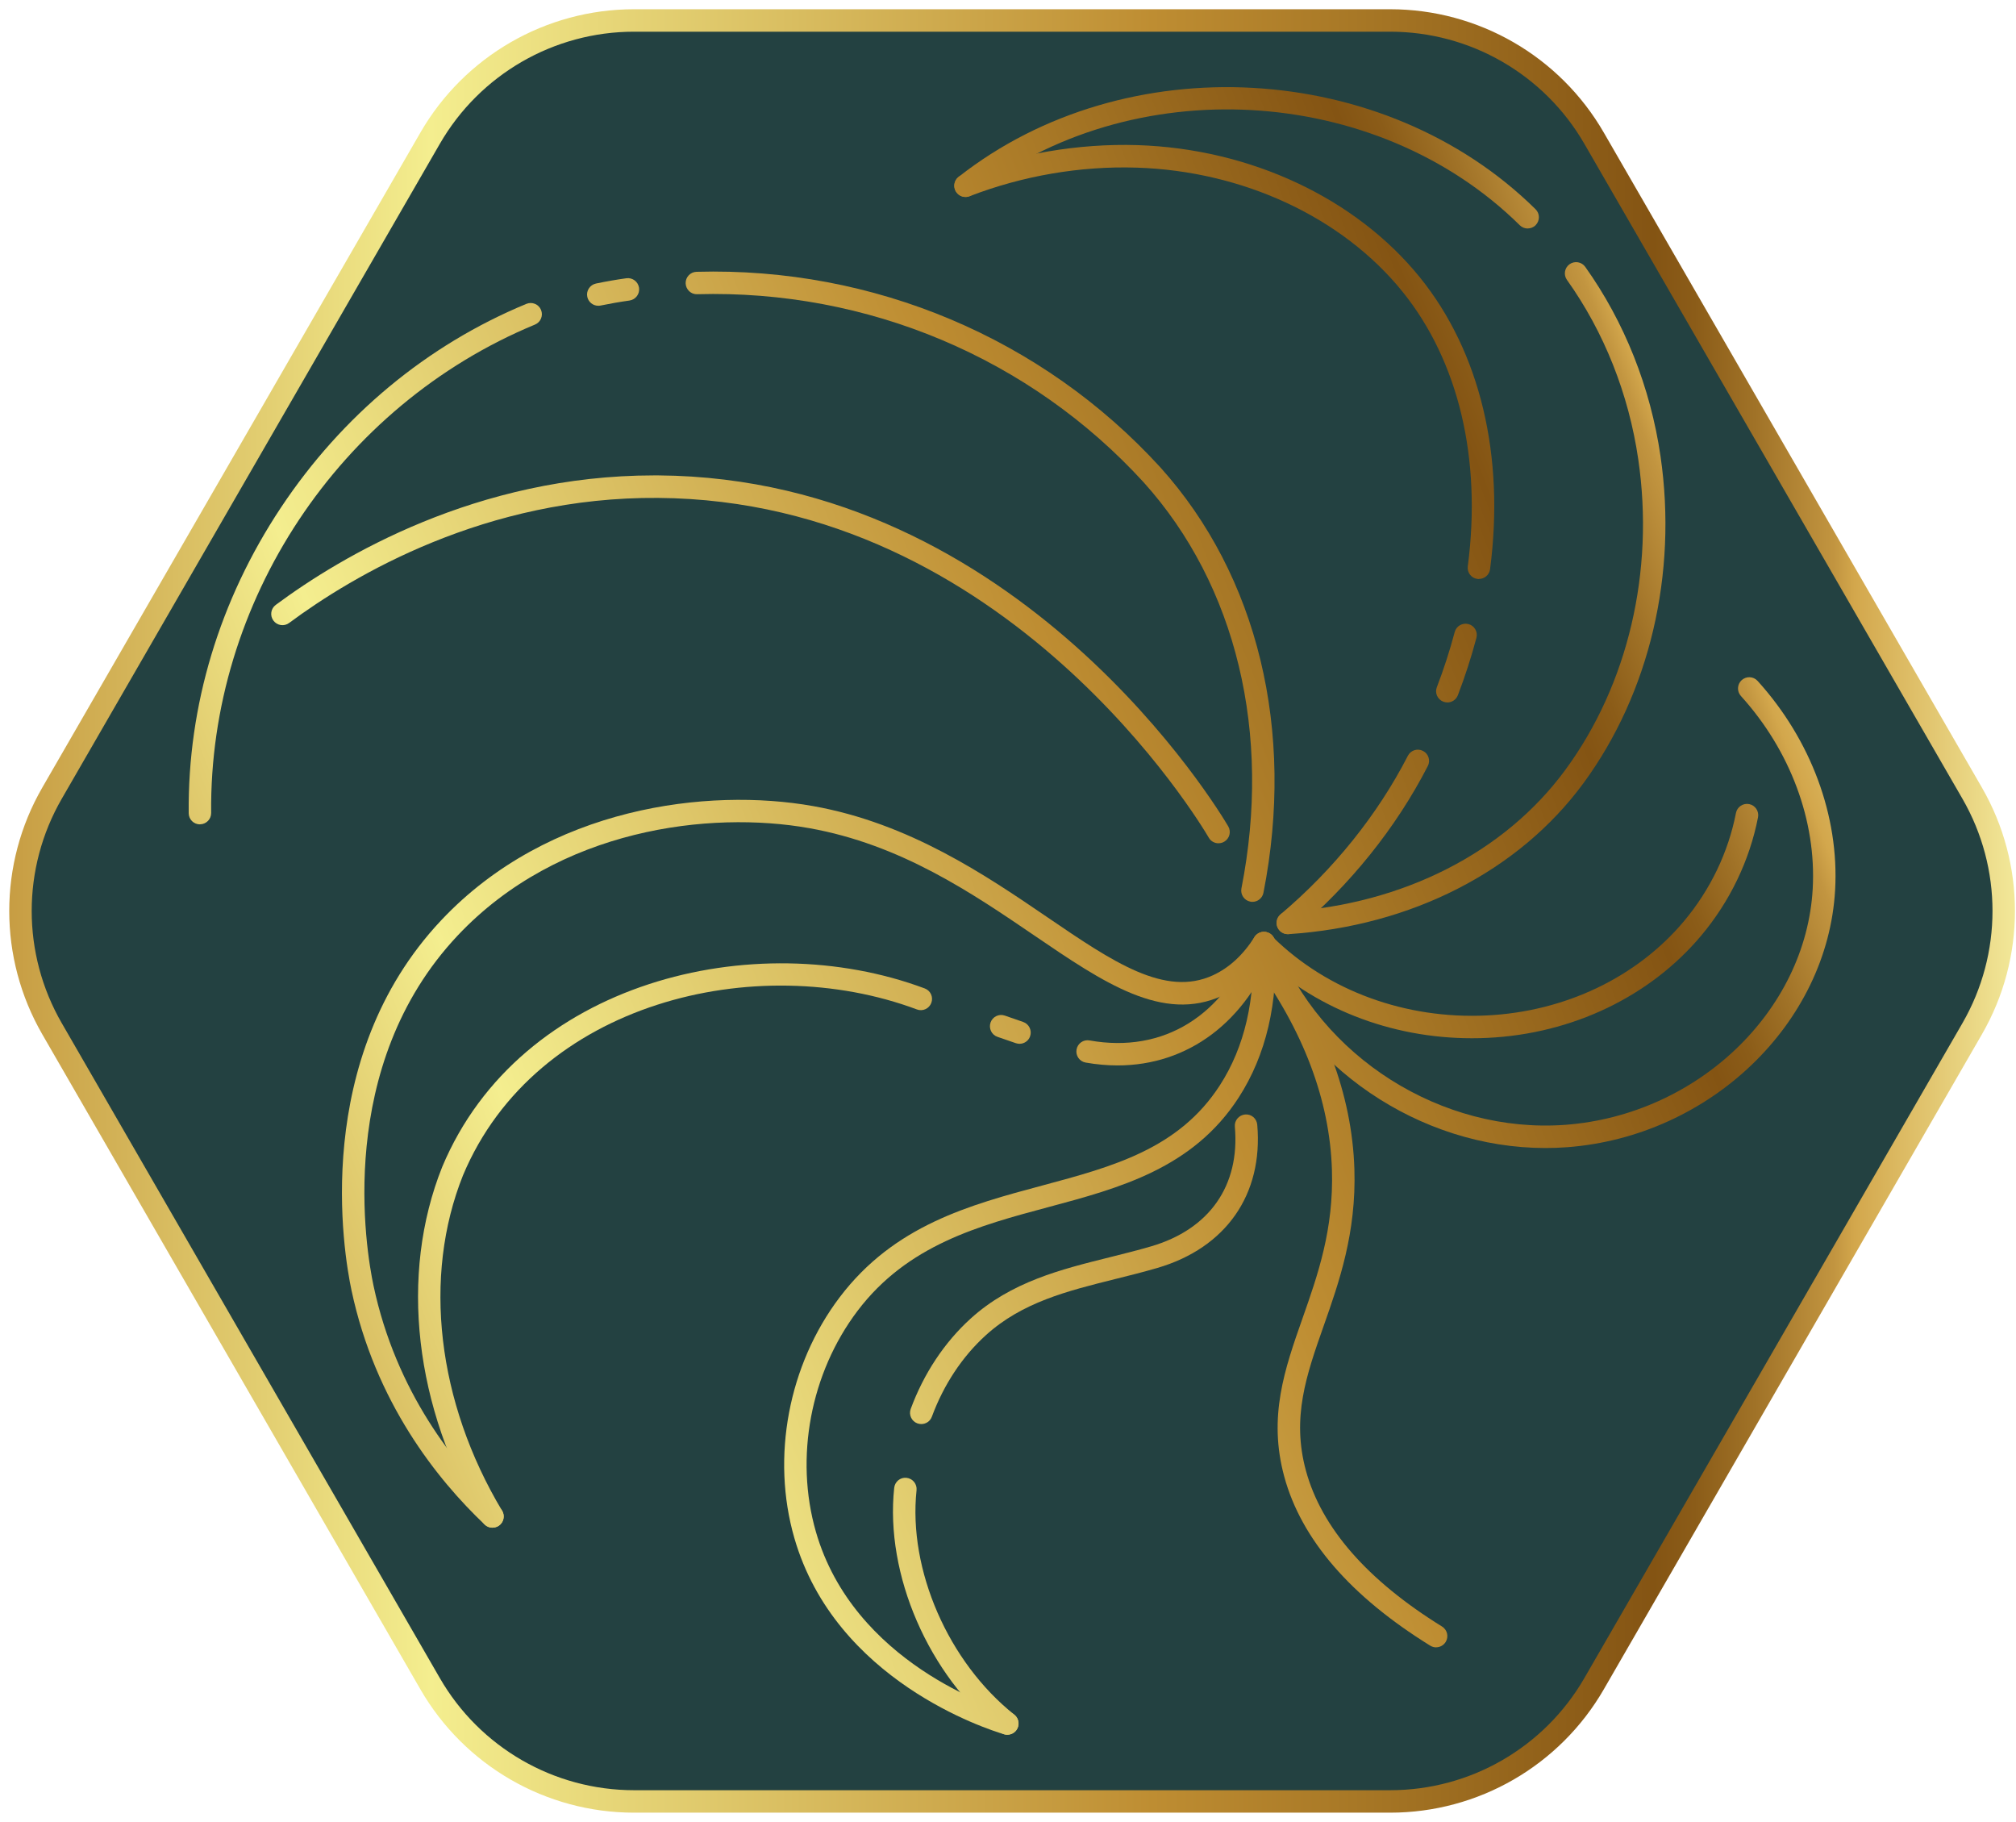 <svg width="197" height="178" viewBox="0 0 197 178" fill="none" xmlns="http://www.w3.org/2000/svg">
<path d="M135.848 2H61.953C53.736 2 46.138 6.383 42.029 13.504L5.082 77.496C0.973 84.617 0.973 93.383 5.082 100.504L42.029 164.496C46.138 171.617 53.736 176 61.953 176H135.848C144.066 176 151.663 171.617 155.772 164.496L192.72 100.504C196.828 93.383 196.828 84.617 192.72 77.496L155.772 13.504C151.663 6.383 144.066 2 135.848 2Z" fill="#234141"/>
<path d="M19.537 80.541C18.934 80.541 18.445 80.058 18.44 79.455C18.336 68.955 21.446 58.636 27.442 49.606C33.427 40.598 41.722 33.708 51.437 29.687C51.997 29.457 52.639 29.72 52.869 30.279C53.1 30.839 52.836 31.481 52.277 31.711C33.142 39.633 20.426 58.811 20.634 79.427C20.64 80.031 20.152 80.53 19.548 80.535H19.537V80.541Z" fill="url(#paint0_linear_43_11409)"/>
<path d="M58.465 29.873C57.954 29.873 57.499 29.517 57.389 29.001C57.263 28.409 57.647 27.827 58.239 27.701C59.216 27.498 60.215 27.323 61.207 27.185C61.811 27.103 62.359 27.52 62.447 28.123C62.529 28.721 62.113 29.276 61.509 29.363C60.56 29.495 59.611 29.66 58.684 29.852C58.607 29.868 58.536 29.873 58.459 29.873H58.465Z" fill="url(#paint1_linear_43_11409)"/>
<path d="M122.391 88.111C122.32 88.111 122.248 88.106 122.177 88.089C121.585 87.974 121.195 87.398 121.31 86.8C124.295 71.648 120.817 57.188 111.765 47.132C100.684 34.997 84.78 28.283 68.125 28.744C67.532 28.776 67.017 28.283 67 27.679C66.984 27.076 67.461 26.571 68.065 26.555C85.356 26.077 101.874 33.05 113.389 45.662C122.912 56.239 126.577 71.39 123.461 87.228C123.357 87.749 122.901 88.111 122.386 88.111H122.391Z" fill="url(#paint2_linear_43_11409)"/>
<path d="M48.123 149.256C47.854 149.256 47.58 149.158 47.366 148.955C42.709 144.539 36.669 136.985 34.348 126.062C33.569 122.403 30.349 103.461 43.125 89.9C53.609 78.774 69.238 76.937 79.442 78.752C88.861 80.426 96.333 85.516 102.34 89.609C108.764 93.987 113.843 97.443 118.534 95.281C120.114 94.552 121.48 93.295 122.588 91.545C122.912 91.035 123.592 90.882 124.102 91.205C124.612 91.529 124.766 92.209 124.442 92.719C123.104 94.831 121.425 96.367 119.455 97.273C113.635 99.955 107.831 96 101.105 91.419C94.967 87.239 88.016 82.499 79.063 80.908C69.403 79.191 54.613 80.908 44.727 91.397C32.697 104.163 35.763 122.129 36.498 125.602C38.698 135.97 44.447 143.156 48.88 147.358C49.319 147.775 49.341 148.472 48.924 148.911C48.71 149.141 48.419 149.251 48.129 149.251L48.123 149.256Z" fill="url(#paint3_linear_43_11409)"/>
<path d="M149.284 22.325C149.004 22.325 148.73 22.221 148.51 22.007C134.499 8.177 110.504 6.833 95.023 19.012C94.546 19.385 93.86 19.302 93.482 18.825C93.109 18.348 93.191 17.657 93.668 17.284C109.989 4.452 135.278 5.867 150.052 20.443C150.485 20.871 150.485 21.562 150.063 21.996C149.849 22.215 149.563 22.32 149.284 22.32V22.325Z" fill="url(#paint4_linear_43_11409)"/>
<path d="M125.842 91.266C125.271 91.266 124.789 90.821 124.75 90.24C124.712 89.636 125.167 89.115 125.776 89.071C137.132 88.331 147.045 83.278 152.964 75.214C159.086 66.876 161.687 55.822 160.09 44.888C159.158 38.497 156.749 32.43 153.118 27.345C152.767 26.851 152.882 26.165 153.375 25.814C153.869 25.463 154.555 25.578 154.906 26.072C158.735 31.442 161.281 37.839 162.263 44.575C163.936 56.074 161.193 67.715 154.73 76.52C148.422 85.105 137.922 90.481 125.919 91.266C125.897 91.266 125.869 91.266 125.847 91.266H125.842Z" fill="url(#paint5_linear_43_11409)"/>
<path d="M151.011 112.161C138.745 112.161 127.027 104.261 122.611 92.741C122.392 92.176 122.677 91.54 123.242 91.326C123.807 91.106 124.443 91.392 124.657 91.957C128.991 103.258 140.895 110.79 152.964 109.895C165.851 108.93 176.471 98.798 177.135 86.828C177.503 80.19 174.946 73.327 170.119 68C169.713 67.55 169.746 66.859 170.195 66.448C170.645 66.042 171.336 66.075 171.748 66.524C176.965 72.284 179.73 79.729 179.324 86.948C178.594 99.999 167.09 111.042 153.123 112.084C152.416 112.139 151.714 112.161 151.011 112.161Z" fill="url(#paint6_linear_43_11409)"/>
<path d="M98.434 169.483C98.33 169.483 98.226 169.466 98.121 169.439C96.448 168.945 81.636 164.194 77.621 150.26C75.344 142.366 77.045 133.359 82.048 126.748C87.38 119.704 94.748 117.729 101.868 115.82C108.72 113.983 115.193 112.249 119.203 106.034C121.623 102.287 122.698 97.629 122.413 92.193C122.38 91.589 122.846 91.074 123.45 91.041C124.053 91.019 124.569 91.474 124.602 92.078C124.914 97.986 123.718 103.082 121.047 107.224C116.581 114.147 109.389 116.078 102.433 117.938C95.669 119.748 88.675 121.624 83.798 128.07C79.201 134.143 77.643 142.41 79.727 149.651C83.419 162.461 97.183 166.872 98.741 167.332C99.323 167.502 99.652 168.117 99.482 168.698C99.339 169.176 98.906 169.483 98.429 169.483H98.434Z" fill="url(#paint7_linear_43_11409)"/>
<path d="M140.336 160.947C140.139 160.947 139.941 160.892 139.76 160.782C131.97 155.96 127.17 150.408 125.497 144.27C123.901 138.411 125.541 133.743 127.28 128.8C128.783 124.526 130.335 120.11 130.154 114.29C129.94 107.46 127.346 100.619 122.447 93.97C122.085 93.482 122.194 92.796 122.677 92.434C123.165 92.072 123.851 92.182 124.213 92.665C129.381 99.681 132.118 106.933 132.349 114.218C132.546 120.45 130.851 125.272 129.353 129.524C127.658 134.335 126.199 138.488 127.614 143.688C129.134 149.267 133.61 154.391 140.912 158.911C141.428 159.23 141.587 159.904 141.269 160.42C141.06 160.755 140.704 160.941 140.336 160.941V160.947Z" fill="url(#paint8_linear_43_11409)"/>
<path d="M119.072 82.389C118.694 82.389 118.326 82.198 118.123 81.846C117.339 80.502 98.462 48.893 64.318 48.646C47.46 48.509 34.475 56.244 28.254 60.863C27.766 61.225 27.08 61.121 26.718 60.633C26.356 60.144 26.46 59.459 26.948 59.097C33.339 54.357 46.604 46.446 63.917 46.446C64.055 46.446 64.197 46.446 64.334 46.446C99.713 46.704 119.209 79.345 120.021 80.733C120.328 81.254 120.153 81.929 119.626 82.236C119.451 82.34 119.259 82.384 119.072 82.384V82.389Z" fill="url(#paint9_linear_43_11409)"/>
<path d="M144.516 56.573C144.467 56.573 144.423 56.573 144.374 56.562C143.77 56.485 143.348 55.931 143.43 55.333C144.802 44.822 142.536 35.293 137.05 28.496C131.186 21.233 121.47 16.707 111.075 16.378C105.567 16.203 99.927 17.174 94.749 19.171C94.184 19.39 93.547 19.11 93.328 18.54C93.109 17.975 93.394 17.338 93.959 17.119C99.406 15.018 105.364 14.003 111.14 14.178C122.173 14.524 132.491 19.357 138.756 27.109C144.626 34.377 147.056 44.499 145.608 55.608C145.537 56.162 145.065 56.562 144.522 56.562L144.516 56.573Z" fill="url(#paint10_linear_43_11409)"/>
<path d="M141.432 68.626C141.3 68.626 141.169 68.603 141.037 68.554C140.472 68.335 140.187 67.704 140.406 67.139C141.081 65.383 141.668 63.573 142.151 61.752C142.304 61.165 142.908 60.819 143.495 60.973C144.082 61.126 144.427 61.73 144.274 62.317C143.769 64.215 143.16 66.102 142.458 67.929C142.288 68.362 141.876 68.631 141.432 68.631V68.626Z" fill="url(#paint11_linear_43_11409)"/>
<path d="M125.842 91.266C125.53 91.266 125.222 91.134 125.003 90.876C124.614 90.415 124.668 89.719 125.135 89.329C130.308 84.962 134.614 79.603 137.577 73.837C137.851 73.299 138.515 73.085 139.052 73.365C139.59 73.64 139.804 74.303 139.524 74.841C136.43 80.864 131.943 86.454 126.545 91.008C126.336 91.183 126.089 91.266 125.837 91.266H125.842Z" fill="url(#paint12_linear_43_11409)"/>
<path d="M143.83 101.436C135.859 101.436 128.294 98.458 122.868 93.142C122.435 92.719 122.429 92.023 122.852 91.589C123.274 91.156 123.971 91.15 124.404 91.573C129.748 96.812 137.362 99.593 145.283 99.209C152.931 98.836 159.953 95.484 164.55 90.004C167.128 86.932 168.884 83.278 169.635 79.427C169.75 78.835 170.326 78.445 170.924 78.56C171.517 78.676 171.906 79.252 171.791 79.85C170.968 84.063 169.048 88.062 166.234 91.414C161.247 97.355 153.655 100.997 145.399 101.398C144.877 101.425 144.356 101.436 143.841 101.436H143.83Z" fill="url(#paint13_linear_43_11409)"/>
<path d="M109.203 104.092C108.188 104.092 107.146 103.998 106.087 103.812C105.489 103.708 105.094 103.137 105.198 102.539C105.303 101.941 105.868 101.541 106.471 101.65C113.679 102.94 119.67 99.237 122.49 91.754C122.704 91.189 123.335 90.898 123.905 91.112C124.47 91.326 124.761 91.957 124.547 92.527C121.782 99.868 116.06 104.092 109.208 104.092H109.203Z" fill="url(#paint14_linear_43_11409)"/>
<path d="M99.626 101.979C99.51 101.979 99.39 101.957 99.269 101.919C98.671 101.711 98.068 101.508 97.47 101.299C96.899 101.102 96.597 100.476 96.795 99.9C96.992 99.33 97.618 99.022 98.194 99.225C98.792 99.434 99.384 99.637 99.982 99.845C100.553 100.043 100.86 100.668 100.662 101.239C100.509 101.694 100.081 101.979 99.626 101.979Z" fill="url(#paint15_linear_43_11409)"/>
<path d="M48.124 149.256C47.752 149.256 47.389 149.064 47.181 148.724C40.483 137.528 38.996 124.543 43.215 113.999C50.818 95.868 73.732 90.355 90.365 96.57C90.936 96.784 91.221 97.415 91.007 97.98C90.793 98.551 90.162 98.836 89.597 98.622C73.919 92.763 52.354 97.876 45.244 114.827C41.284 124.724 42.71 136.979 49.063 147.594C49.375 148.115 49.205 148.79 48.684 149.097C48.508 149.202 48.311 149.251 48.119 149.251L48.124 149.256Z" fill="url(#paint16_linear_43_11409)"/>
<path d="M98.434 169.483C98.193 169.483 97.952 169.406 97.749 169.241C90.738 163.657 86.475 153.837 87.38 145.361C87.446 144.758 87.978 144.314 88.587 144.385C89.191 144.451 89.624 144.988 89.564 145.592C88.735 153.365 92.663 162.384 99.12 167.524C99.592 167.903 99.674 168.594 99.296 169.066C99.082 169.34 98.758 169.477 98.434 169.477V169.483Z" fill="url(#paint17_linear_43_11409)"/>
<path d="M90.025 139.13C89.898 139.13 89.772 139.108 89.646 139.064C89.076 138.855 88.785 138.224 88.993 137.654C90.266 134.203 92.285 131.153 94.841 128.833C98.802 125.234 103.684 124.016 108.408 122.842C109.741 122.507 111.123 122.167 112.473 121.772C118.183 120.105 121.173 115.842 120.668 110.077C120.614 109.473 121.063 108.941 121.667 108.886C122.281 108.826 122.802 109.281 122.857 109.885C123.45 116.692 119.802 121.92 113.093 123.879C111.699 124.285 110.3 124.636 108.945 124.971C104.282 126.134 99.883 127.231 96.328 130.456C94.029 132.541 92.213 135.289 91.061 138.411C90.897 138.855 90.48 139.13 90.03 139.13H90.025Z" fill="url(#paint18_linear_43_11409)"/>
<path d="M135.848 2H61.953C53.736 2 46.138 6.383 42.029 13.504L5.082 77.496C0.973 84.617 0.973 93.383 5.082 100.504L42.029 164.496C46.138 171.617 53.736 176 61.953 176H135.848C144.066 176 151.663 171.617 155.772 164.496L192.72 100.504C196.828 93.383 196.828 84.617 192.72 77.496L155.772 13.504C151.663 6.383 144.066 2 135.848 2Z" stroke="url(#paint19_linear_43_11409)" stroke-width="2.194" stroke-miterlimit="10"/>
<defs>
<linearGradient id="paint0_linear_43_11409" x1="-6.158" y1="71.599" x2="163.393" y2="4.644" gradientUnits="userSpaceOnUse">
<stop stop-color="#C79D43"/>
<stop offset="0.21" stop-color="#F4EE8F"/>
<stop offset="0.57" stop-color="#BE8D32"/>
<stop offset="0.67" stop-color="#A87826"/>
<stop offset="0.82" stop-color="#845413"/>
<stop offset="0.84" stop-color="#8B5C18"/>
<stop offset="0.87" stop-color="#A07227"/>
<stop offset="0.91" stop-color="#C29540"/>
<stop offset="0.92" stop-color="#D3A74C"/>
<stop offset="1" stop-color="#F2E899"/>
</linearGradient>
<linearGradient id="paint1_linear_43_11409" x1="-11.963" y1="56.908" x2="157.588" y2="-10.047" gradientUnits="userSpaceOnUse">
<stop stop-color="#C79D43"/>
<stop offset="0.21" stop-color="#F4EE8F"/>
<stop offset="0.57" stop-color="#BE8D32"/>
<stop offset="0.67" stop-color="#A87826"/>
<stop offset="0.82" stop-color="#845413"/>
<stop offset="0.84" stop-color="#8B5C18"/>
<stop offset="0.87" stop-color="#A07227"/>
<stop offset="0.91" stop-color="#C29540"/>
<stop offset="0.92" stop-color="#D3A74C"/>
<stop offset="1" stop-color="#F2E899"/>
</linearGradient>
<linearGradient id="paint2_linear_43_11409" x1="2.646" y1="93.899" x2="172.197" y2="26.944" gradientUnits="userSpaceOnUse">
<stop stop-color="#C79D43"/>
<stop offset="0.21" stop-color="#F4EE8F"/>
<stop offset="0.57" stop-color="#BE8D32"/>
<stop offset="0.67" stop-color="#A87826"/>
<stop offset="0.82" stop-color="#845413"/>
<stop offset="0.84" stop-color="#8B5C18"/>
<stop offset="0.87" stop-color="#A07227"/>
<stop offset="0.91" stop-color="#C29540"/>
<stop offset="0.92" stop-color="#D3A74C"/>
<stop offset="1" stop-color="#F2E899"/>
</linearGradient>
<linearGradient id="paint3_linear_43_11409" x1="16.612" y1="129.277" x2="186.169" y2="62.322" gradientUnits="userSpaceOnUse">
<stop stop-color="#C79D43"/>
<stop offset="0.21" stop-color="#F4EE8F"/>
<stop offset="0.57" stop-color="#BE8D32"/>
<stop offset="0.67" stop-color="#A87826"/>
<stop offset="0.82" stop-color="#845413"/>
<stop offset="0.84" stop-color="#8B5C18"/>
<stop offset="0.87" stop-color="#A07227"/>
<stop offset="0.91" stop-color="#C29540"/>
<stop offset="0.92" stop-color="#D3A74C"/>
<stop offset="1" stop-color="#F2E899"/>
</linearGradient>
<linearGradient id="paint4_linear_43_11409" x1="-6.926" y1="69.662" x2="162.631" y2="2.707" gradientUnits="userSpaceOnUse">
<stop stop-color="#C79D43"/>
<stop offset="0.21" stop-color="#F4EE8F"/>
<stop offset="0.57" stop-color="#BE8D32"/>
<stop offset="0.67" stop-color="#A87826"/>
<stop offset="0.82" stop-color="#845413"/>
<stop offset="0.84" stop-color="#8B5C18"/>
<stop offset="0.87" stop-color="#A07227"/>
<stop offset="0.91" stop-color="#C29540"/>
<stop offset="0.92" stop-color="#D3A74C"/>
<stop offset="1" stop-color="#F2E899"/>
</linearGradient>
<linearGradient id="paint5_linear_43_11409" x1="9.432" y1="111.08" x2="178.983" y2="44.126" gradientUnits="userSpaceOnUse">
<stop stop-color="#C79D43"/>
<stop offset="0.21" stop-color="#F4EE8F"/>
<stop offset="0.57" stop-color="#BE8D32"/>
<stop offset="0.67" stop-color="#A87826"/>
<stop offset="0.82" stop-color="#845413"/>
<stop offset="0.84" stop-color="#8B5C18"/>
<stop offset="0.87" stop-color="#A07227"/>
<stop offset="0.91" stop-color="#C29540"/>
<stop offset="0.92" stop-color="#D3A74C"/>
<stop offset="1" stop-color="#F2E899"/>
</linearGradient>
<linearGradient id="paint6_linear_43_11409" x1="22.741" y1="144.791" x2="192.292" y2="77.836" gradientUnits="userSpaceOnUse">
<stop stop-color="#C79D43"/>
<stop offset="0.21" stop-color="#F4EE8F"/>
<stop offset="0.57" stop-color="#BE8D32"/>
<stop offset="0.67" stop-color="#A87826"/>
<stop offset="0.82" stop-color="#845413"/>
<stop offset="0.84" stop-color="#8B5C18"/>
<stop offset="0.87" stop-color="#A07227"/>
<stop offset="0.91" stop-color="#C29540"/>
<stop offset="0.92" stop-color="#D3A74C"/>
<stop offset="1" stop-color="#F2E899"/>
</linearGradient>
<linearGradient id="paint7_linear_43_11409" x1="29.68" y1="162.362" x2="199.231" y2="95.407" gradientUnits="userSpaceOnUse">
<stop stop-color="#C79D43"/>
<stop offset="0.21" stop-color="#F4EE8F"/>
<stop offset="0.57" stop-color="#BE8D32"/>
<stop offset="0.67" stop-color="#A87826"/>
<stop offset="0.82" stop-color="#845413"/>
<stop offset="0.84" stop-color="#8B5C18"/>
<stop offset="0.87" stop-color="#A07227"/>
<stop offset="0.91" stop-color="#C29540"/>
<stop offset="0.92" stop-color="#D3A74C"/>
<stop offset="1" stop-color="#F2E899"/>
</linearGradient>
<linearGradient id="paint8_linear_43_11409" x1="31.239" y1="166.312" x2="200.796" y2="99.357" gradientUnits="userSpaceOnUse">
<stop stop-color="#C79D43"/>
<stop offset="0.21" stop-color="#F4EE8F"/>
<stop offset="0.57" stop-color="#BE8D32"/>
<stop offset="0.67" stop-color="#A87826"/>
<stop offset="0.82" stop-color="#845413"/>
<stop offset="0.84" stop-color="#8B5C18"/>
<stop offset="0.87" stop-color="#A07227"/>
<stop offset="0.91" stop-color="#C29540"/>
<stop offset="0.92" stop-color="#D3A74C"/>
<stop offset="1" stop-color="#F2E899"/>
</linearGradient>
<linearGradient id="paint9_linear_43_11409" x1="3.825" y1="96.889" x2="173.382" y2="29.939" gradientUnits="userSpaceOnUse">
<stop stop-color="#C79D43"/>
<stop offset="0.21" stop-color="#F4EE8F"/>
<stop offset="0.57" stop-color="#BE8D32"/>
<stop offset="0.67" stop-color="#A87826"/>
<stop offset="0.82" stop-color="#845413"/>
<stop offset="0.84" stop-color="#8B5C18"/>
<stop offset="0.87" stop-color="#A07227"/>
<stop offset="0.91" stop-color="#C29540"/>
<stop offset="0.92" stop-color="#D3A74C"/>
<stop offset="1" stop-color="#F2E899"/>
</linearGradient>
<linearGradient id="paint10_linear_43_11409" x1="-1.1" y1="84.408" x2="168.451" y2="17.453" gradientUnits="userSpaceOnUse">
<stop stop-color="#C79D43"/>
<stop offset="0.21" stop-color="#F4EE8F"/>
<stop offset="0.57" stop-color="#BE8D32"/>
<stop offset="0.67" stop-color="#A87826"/>
<stop offset="0.82" stop-color="#845413"/>
<stop offset="0.84" stop-color="#8B5C18"/>
<stop offset="0.87" stop-color="#A07227"/>
<stop offset="0.91" stop-color="#C29540"/>
<stop offset="0.92" stop-color="#D3A74C"/>
<stop offset="1" stop-color="#F2E899"/>
</linearGradient>
<linearGradient id="paint11_linear_43_11409" x1="11.538" y1="116.418" x2="181.089" y2="49.469" gradientUnits="userSpaceOnUse">
<stop stop-color="#C79D43"/>
<stop offset="0.21" stop-color="#F4EE8F"/>
<stop offset="0.57" stop-color="#BE8D32"/>
<stop offset="0.67" stop-color="#A87826"/>
<stop offset="0.82" stop-color="#845413"/>
<stop offset="0.84" stop-color="#8B5C18"/>
<stop offset="0.87" stop-color="#A07227"/>
<stop offset="0.91" stop-color="#C29540"/>
<stop offset="0.92" stop-color="#D3A74C"/>
<stop offset="1" stop-color="#F2E899"/>
</linearGradient>
<linearGradient id="paint12_linear_43_11409" x1="16.142" y1="128.081" x2="185.698" y2="61.126" gradientUnits="userSpaceOnUse">
<stop stop-color="#C79D43"/>
<stop offset="0.21" stop-color="#F4EE8F"/>
<stop offset="0.57" stop-color="#BE8D32"/>
<stop offset="0.67" stop-color="#A87826"/>
<stop offset="0.82" stop-color="#845413"/>
<stop offset="0.84" stop-color="#8B5C18"/>
<stop offset="0.87" stop-color="#A07227"/>
<stop offset="0.91" stop-color="#C29540"/>
<stop offset="0.92" stop-color="#D3A74C"/>
<stop offset="1" stop-color="#F2E899"/>
</linearGradient>
<linearGradient id="paint13_linear_43_11409" x1="21.55" y1="141.774" x2="191.101" y2="74.825" gradientUnits="userSpaceOnUse">
<stop stop-color="#C79D43"/>
<stop offset="0.21" stop-color="#F4EE8F"/>
<stop offset="0.57" stop-color="#BE8D32"/>
<stop offset="0.67" stop-color="#A87826"/>
<stop offset="0.82" stop-color="#845413"/>
<stop offset="0.84" stop-color="#8B5C18"/>
<stop offset="0.87" stop-color="#A07227"/>
<stop offset="0.91" stop-color="#C29540"/>
<stop offset="0.92" stop-color="#D3A74C"/>
<stop offset="1" stop-color="#F2E899"/>
</linearGradient>
<linearGradient id="paint14_linear_43_11409" x1="19.427" y1="136.398" x2="188.978" y2="69.443" gradientUnits="userSpaceOnUse">
<stop stop-color="#C79D43"/>
<stop offset="0.21" stop-color="#F4EE8F"/>
<stop offset="0.57" stop-color="#BE8D32"/>
<stop offset="0.67" stop-color="#A87826"/>
<stop offset="0.82" stop-color="#845413"/>
<stop offset="0.84" stop-color="#8B5C18"/>
<stop offset="0.87" stop-color="#A07227"/>
<stop offset="0.91" stop-color="#C29540"/>
<stop offset="0.92" stop-color="#D3A74C"/>
<stop offset="1" stop-color="#F2E899"/>
</linearGradient>
<linearGradient id="paint15_linear_43_11409" x1="17.887" y1="132.497" x2="187.438" y2="65.543" gradientUnits="userSpaceOnUse">
<stop stop-color="#C79D43"/>
<stop offset="0.21" stop-color="#F4EE8F"/>
<stop offset="0.57" stop-color="#BE8D32"/>
<stop offset="0.67" stop-color="#A87826"/>
<stop offset="0.82" stop-color="#845413"/>
<stop offset="0.84" stop-color="#8B5C18"/>
<stop offset="0.87" stop-color="#A07227"/>
<stop offset="0.91" stop-color="#C29540"/>
<stop offset="0.92" stop-color="#D3A74C"/>
<stop offset="1" stop-color="#F2E899"/>
</linearGradient>
<linearGradient id="paint16_linear_43_11409" x1="19.653" y1="136.968" x2="189.204" y2="70.013" gradientUnits="userSpaceOnUse">
<stop stop-color="#C79D43"/>
<stop offset="0.21" stop-color="#F4EE8F"/>
<stop offset="0.57" stop-color="#BE8D32"/>
<stop offset="0.67" stop-color="#A87826"/>
<stop offset="0.82" stop-color="#845413"/>
<stop offset="0.84" stop-color="#8B5C18"/>
<stop offset="0.87" stop-color="#A07227"/>
<stop offset="0.91" stop-color="#C29540"/>
<stop offset="0.92" stop-color="#D3A74C"/>
<stop offset="1" stop-color="#F2E899"/>
</linearGradient>
<linearGradient id="paint17_linear_43_11409" x1="36.428" y1="179.45" x2="205.979" y2="112.496" gradientUnits="userSpaceOnUse">
<stop stop-color="#C79D43"/>
<stop offset="0.21" stop-color="#F4EE8F"/>
<stop offset="0.57" stop-color="#BE8D32"/>
<stop offset="0.67" stop-color="#A87826"/>
<stop offset="0.82" stop-color="#845413"/>
<stop offset="0.84" stop-color="#8B5C18"/>
<stop offset="0.87" stop-color="#A07227"/>
<stop offset="0.91" stop-color="#C29540"/>
<stop offset="0.92" stop-color="#D3A74C"/>
<stop offset="1" stop-color="#F2E899"/>
</linearGradient>
<linearGradient id="paint18_linear_43_11409" x1="26.855" y1="155.214" x2="196.412" y2="88.259" gradientUnits="userSpaceOnUse">
<stop stop-color="#C79D43"/>
<stop offset="0.21" stop-color="#F4EE8F"/>
<stop offset="0.57" stop-color="#BE8D32"/>
<stop offset="0.67" stop-color="#A87826"/>
<stop offset="0.82" stop-color="#845413"/>
<stop offset="0.84" stop-color="#8B5C18"/>
<stop offset="0.87" stop-color="#A07227"/>
<stop offset="0.91" stop-color="#C29540"/>
<stop offset="0.92" stop-color="#D3A74C"/>
<stop offset="1" stop-color="#F2E899"/>
</linearGradient>
<linearGradient id="paint19_linear_43_11409" x1="0.901" y1="89" x2="196.9" y2="89" gradientUnits="userSpaceOnUse">
<stop stop-color="#C79D43"/>
<stop offset="0.21" stop-color="#F4EE8F"/>
<stop offset="0.57" stop-color="#BE8D32"/>
<stop offset="0.67" stop-color="#A87826"/>
<stop offset="0.82" stop-color="#845413"/>
<stop offset="0.84" stop-color="#8B5C18"/>
<stop offset="0.87" stop-color="#A07227"/>
<stop offset="0.91" stop-color="#C29540"/>
<stop offset="0.92" stop-color="#D3A74C"/>
<stop offset="1" stop-color="#F2E899"/>
</linearGradient>
</defs>
</svg>
